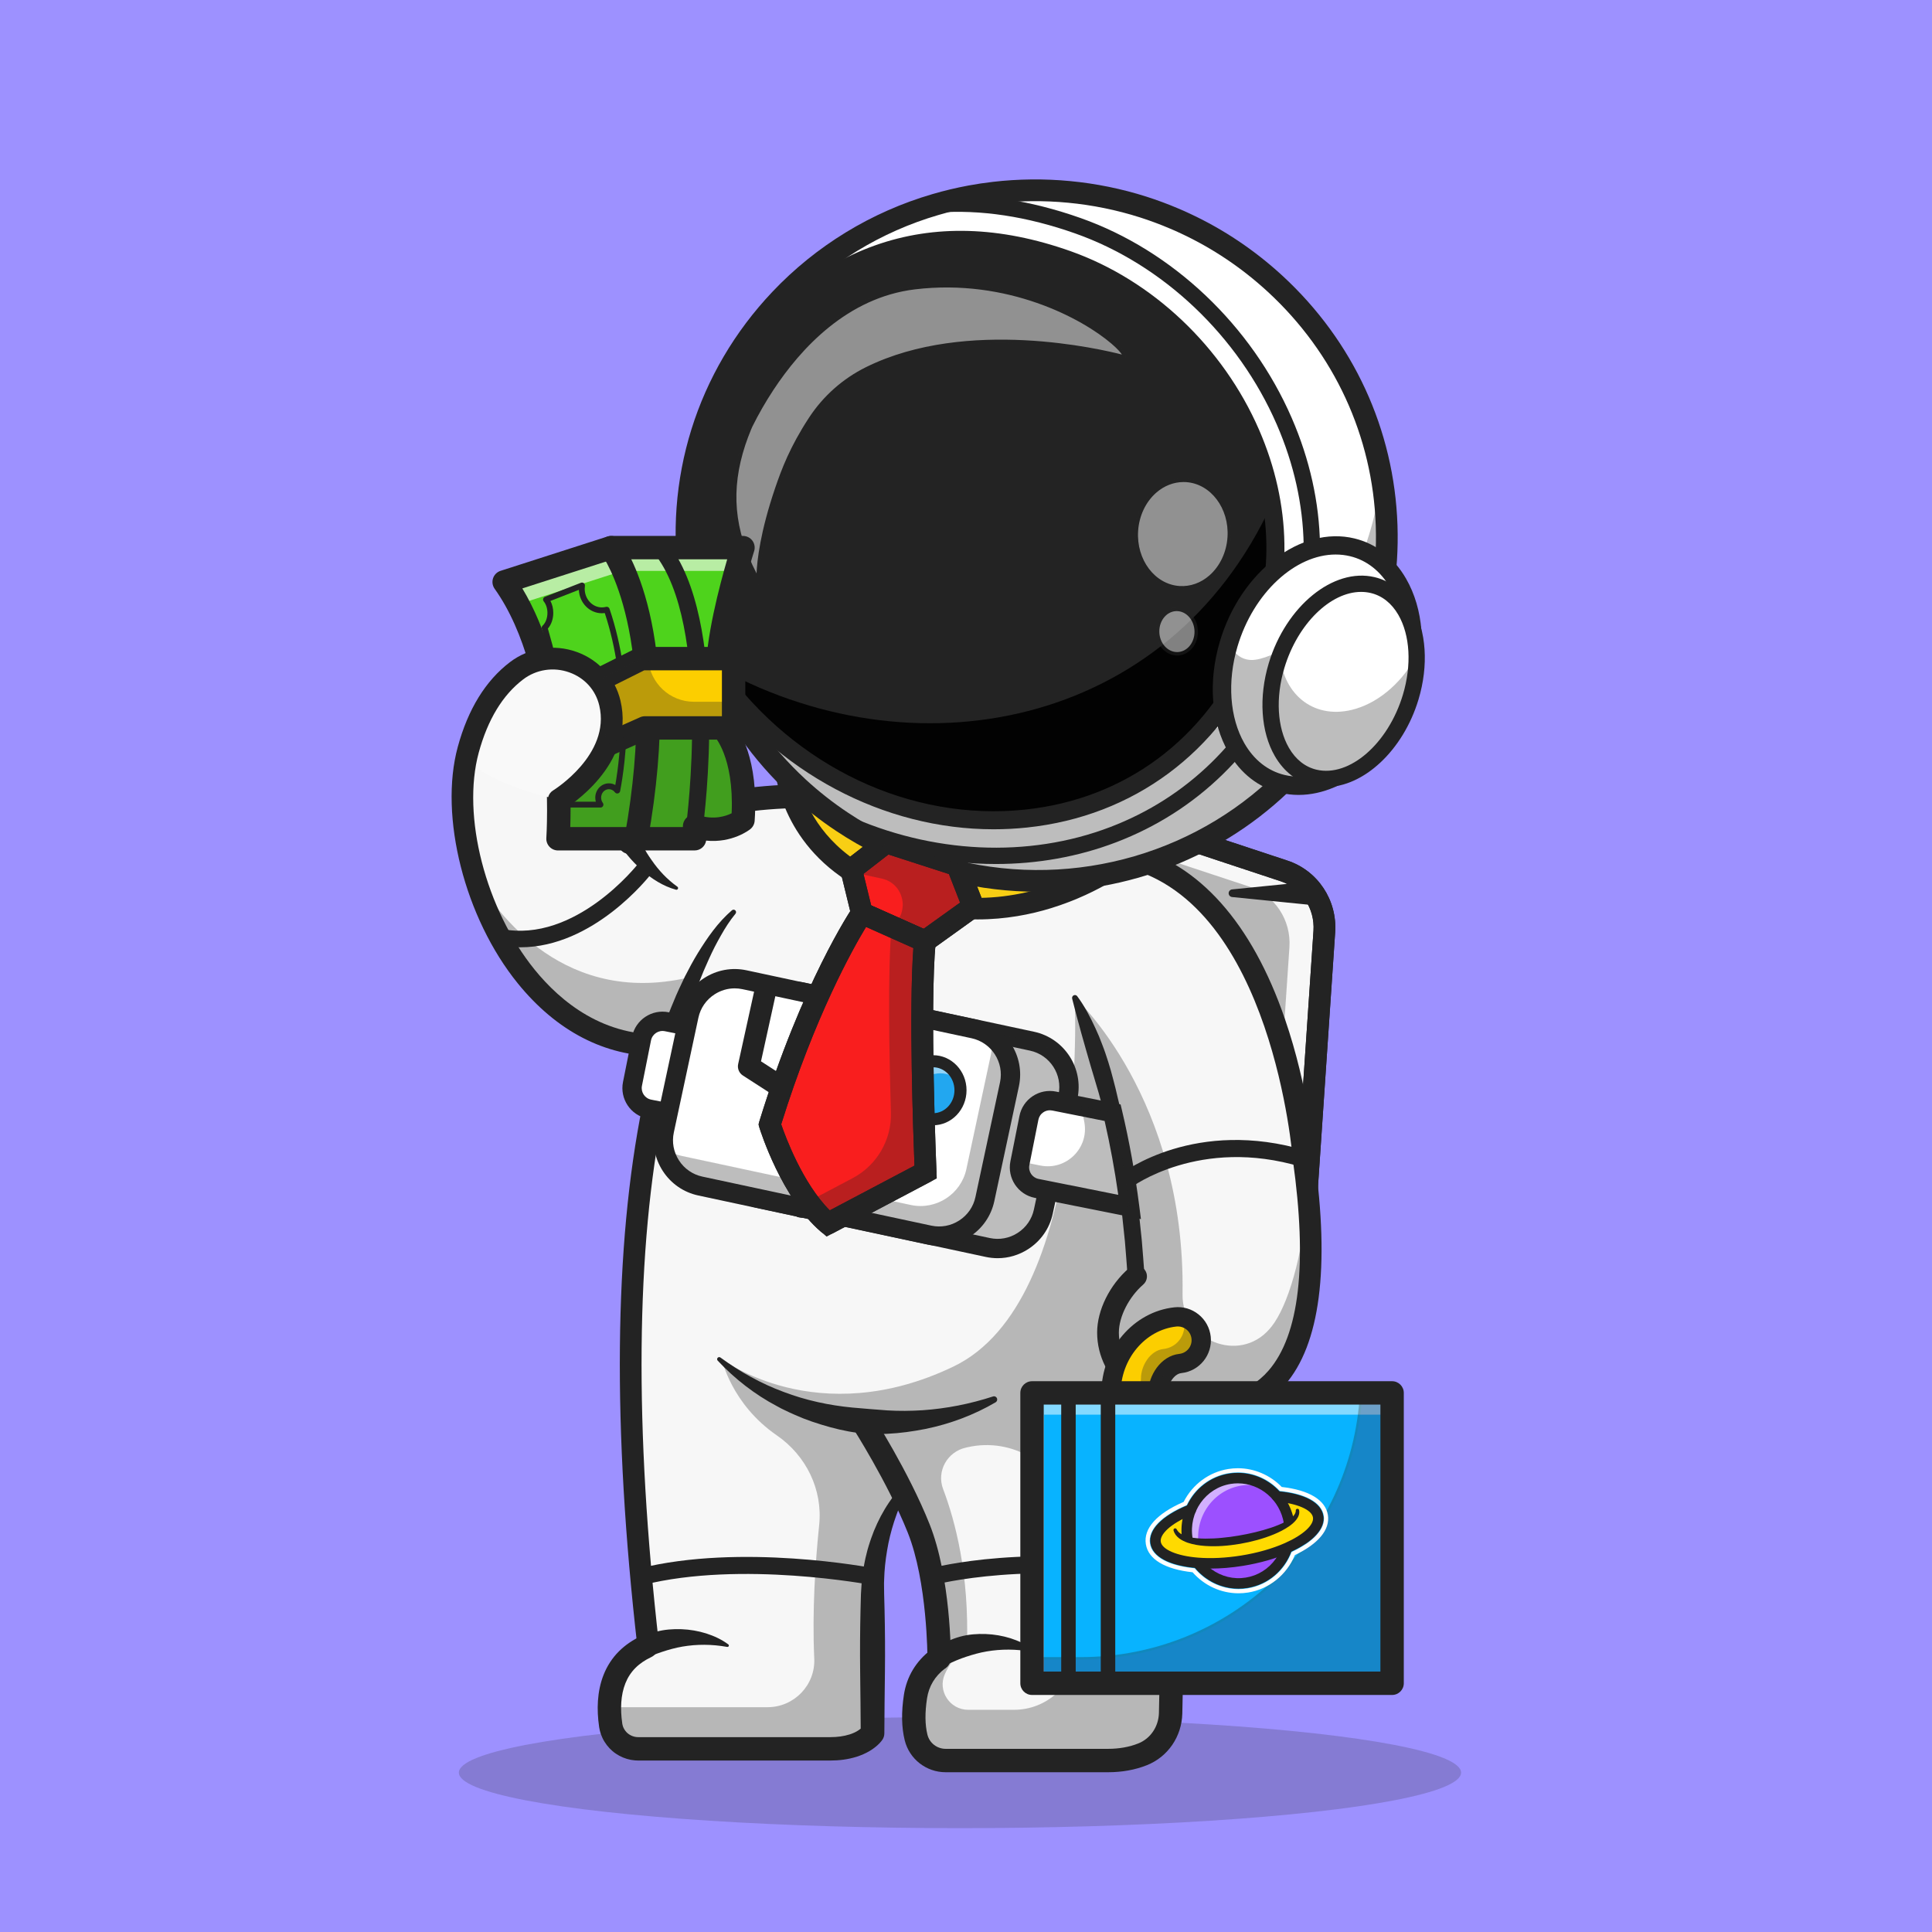 <?xml version="1.0" encoding="utf-8"?>
<!-- Generator: Adobe Illustrator 27.5.0, SVG Export Plug-In . SVG Version: 6.00 Build 0)  -->
<svg version="1.1" id="Layer_1" xmlns="http://www.w3.org/2000/svg" xmlns:xlink="http://www.w3.org/1999/xlink" x="0px" y="0px"
	 viewBox="0 0 4000 4000" style="enable-background:new 0 0 4000 4000;" xml:space="preserve">
<g>
	<g>
		<rect style="fill:#9D91FF;" width="4000" height="4000"/>
	</g>
	<g>
		<g style="opacity:0.2;">
			<ellipse style="fill:#232323;" cx="1987.5" cy="3670" rx="1037.5" ry="115"/>
		</g>
		<g>
			<g>
				<g>
					<path style="fill:#F7F7F7;" d="M2528.564,2858.399l-592.665-196.111c-52.693-17.436-86.982-69.147-83.179-125.44
						l55.479-821.185c5.396-79.865,83.068-133.288,157.824-108.552l592.665,196.111c52.693,17.436,86.982,69.147,83.178,125.44
						l-55.479,821.186C2680.993,2829.713,2603.321,2883.136,2528.564,2858.399z"/>
					<path style="fill:#232323;" d="M2566.093,2886.994c-14.932,0-29.956-2.388-44.6-7.231l-592.666-196.113
						c-62.529-20.688-103.062-81.68-98.56-148.32l55.479-821.186c3.081-45.566,26.357-86.162,63.867-111.382
						c36.665-24.648,81.665-30.84,123.482-17.012l592.666,196.113c62.525,20.688,103.057,81.675,98.56,148.315l-55.483,821.191
						c-3.081,45.567-26.357,86.162-63.867,111.382C2621.147,2878.766,2593.798,2886.994,2566.093,2886.994z M2535.634,2837.038
						c28.511,9.443,59.209,5.19,84.229-11.631c25.874-17.397,41.938-45.488,44.077-77.075l55.483-821.186
						c3.11-46.147-24.766-88.325-67.798-102.559l-592.671-196.113c-28.496-9.434-59.209-5.185-84.234,11.636
						c-25.874,17.397-41.943,45.488-44.072,77.07l-55.483,821.186c-3.115,46.147,24.766,88.32,67.798,102.559L2535.634,2837.038z"/>
				</g>
				<g style="opacity:0.3;">
					<path style="fill:#232323;" d="M2456.32,2890.804l-592.665-196.111c-52.693-17.436-86.982-69.147-83.179-125.44l55.479-821.185
						c5.396-79.865,83.068-133.288,157.824-108.552l592.665,196.111c52.693,17.436,86.982,69.147,83.179,125.44l-55.479,821.186
						C2608.748,2862.117,2531.076,2915.54,2456.32,2890.804z"/>
				</g>
				<g>
					<path style="fill:#232323;" d="M2566.093,2886.994c-14.932,0-29.956-2.388-44.6-7.231l-592.666-196.113
						c-62.529-20.688-103.062-81.68-98.56-148.32l55.479-821.186c3.081-45.566,26.357-86.162,63.867-111.382
						c36.665-24.648,81.665-30.84,123.482-17.012l592.666,196.113c62.525,20.688,103.057,81.675,98.56,148.315l-55.483,821.191
						c-3.081,45.567-26.357,86.162-63.867,111.382C2621.147,2878.766,2593.798,2886.994,2566.093,2886.994z M2535.634,2837.038
						c28.511,9.443,59.209,5.19,84.229-11.631c25.874-17.397,41.938-45.488,44.077-77.075l55.483-821.186
						c3.11-46.147-24.766-88.325-67.798-102.559l-592.671-196.113c-28.496-9.434-59.209-5.185-84.234,11.636
						c-25.874,17.397-41.943,45.488-44.072,77.07l-55.483,821.186c-3.115,46.147,24.766,88.32,67.798,102.559L2535.634,2837.038z"/>
				</g>
				<g>
					<path style="fill:#F7F7F7;" d="M2483.514,2916.205c-32.19,0-62.57-6.527-89.201-18.164
						c34.517,238.58,30.768,537.983,27.859,649.292c-0.969,37.101-23.27,70.906-57.722,84.677
						c-18.745,7.496-42.467,12.991-71.878,12.991h-336.054c-28.958,0-54.296-19.521-61.277-47.573
						c-5.042-19.975-7.045-47.576-1.292-84.936c5.3-34.453,23.657-60.759,48.995-79.119c0,0,0.582-161.658-42.532-269.41
						c-10.083-25.079-21.783-50.549-33.806-74.851c-2.068,2.651-61.535,81.445-61.535,210.074c0,130.892,0,289.256,0,289.256
						s-21.007,32.319-87.261,32.319h-398.042c-28.247,0-52.486-20.427-56.753-48.349c-7.886-51.581-4.46-130.504,77.566-165.216
						c-72.847-636.298-23.399-1020.314,41.563-1242.991l-1.552-0.455c-305.415,17.776-472.376-391.642-412.585-611.411
						c22.947-84.418,61.406-134.254,100.06-163.6c69.68-52.938,172.907-18.356,193.139,66.772
						c11.764,49.577-4.46,92.498-27.471,125.786c0.453,2.004,22.106,88.36,68.581,162.76
						c4.718-4.589,243.621-231.795,1032.336,30.186c323.643,80.28,362.943,624.857,362.943,624.857
						C2764.431,2873.091,2588.939,2916.205,2483.514,2916.205z"/>
				</g>
				<g>
					<g style="opacity:0.3;">
						<path style="fill:#232323;" d="M2706.677,2475.652c-9.25,127.421-41.322,229.263-73.679,270.338
							c-1.557,1.977-3.131,3.879-4.722,5.707c-62.657,72.047-181.391,23.726-179.916-71.744
							c6.276-406.322-223.312-614.816-223.312-614.816s31.126,628.811-251.069,764.179
							c-282.196,135.368-479.525-15.509-479.525-15.509s19.312,92.85,114.019,158.103c60.624,41.77,95.108,112.175,87.543,185.406
							c-8.009,77.534-14.662,178.266-10.184,276.433c2.508,54.988-41.655,100.827-96.699,100.827h-328.926
							c-0.115,13.442,1.071,26.322,2.832,37.836c4.266,27.922,28.505,48.349,56.752,48.349h398.042
							c66.254,0,87.262-32.319,87.262-32.319s0-158.364,0-289.256c0-128.629,59.467-207.423,61.535-210.074
							c12.023,24.302,23.723,49.773,33.806,74.851c43.114,107.751,42.532,269.41,42.532,269.41
							c-25.338,18.359-43.695,44.666-48.995,79.119c-5.753,37.36-3.749,64.96,1.293,84.936
							c6.981,28.052,32.319,47.573,61.277,47.573h336.054c29.41,0,53.133-5.495,71.877-12.991
							c34.452-13.77,56.753-47.576,57.722-84.677c2.909-111.308,6.658-410.711-27.859-649.292
							c26.631,11.637,57.011,18.164,89.201,18.164C2582.978,2916.205,2744.719,2877.778,2706.677,2475.652z M2099.375,3539.963
							h-94.784c-38.155,0-64.068-39.434-48.27-74.164c17.211-37.835,45.695-58.634,45.695-58.634
							c4.637-147.662-24.016-257.385-49.407-324.281c-14.015-36.923,8.613-77.215,47.171-85.753
							c1.058-0.234,2.113-0.472,3.163-0.712c92.822-21.257,186.698,34.469,208.806,127.092
							c25.7,107.672,24.895,216.735,18.291,296.229C2224.394,3487.71,2167.581,3539.963,2099.375,3539.963z"/>
					</g>
				</g>
				<g style="opacity:0.3;">
					<path style="fill:#232323;" d="M1435.558,2021.417l-53.391,142.788l-1.552-0.455
						c-206.066,12.025-349.11-170.452-401.92-357.965C1029.243,1894.47,1172.869,2088.126,1435.558,2021.417z"/>
				</g>
				<g>
					<path style="fill:#232323;" d="M2336.127,1798.483c-2.534,0-5.107-0.4-7.642-1.24
						c-402.363-133.677-655.503-135.996-797.002-114.419c-151.875,23.169-210.278,78.032-210.85,78.584
						c-9.565,9.229-24.868,9.082-34.18-0.43c-9.307-9.502-9.272-24.663,0.156-34.043c10.054-10.01,255.542-241.963,1057.148,24.341
						c12.69,4.219,19.565,17.925,15.347,30.62C2355.732,1792.052,2346.274,1798.483,2336.127,1798.483z"/>
				</g>
				<g>
					<path style="fill:#232323;" d="M1929.106,3281.95c-7.7,0-14.756-5.122-16.875-12.91c-2.539-9.326,2.964-18.945,12.29-21.479
						c8.525-2.32,212.173-56.177,502.339-0.298c9.487,1.826,15.703,11.001,13.872,20.493c-1.826,9.487-11.006,15.703-20.493,13.872
						c-282.266-54.36-484.522-0.845-486.528-0.298C1932.172,3281.75,1930.624,3281.95,1929.106,3281.95z"/>
				</g>
				<g>
					<path style="fill:#232323;" d="M1939.382,3412.454c14.307-11.823,31.443-19.268,48.733-24.031
						c17.395-4.716,35.325-5.997,52.842-5.348c17.539,0.657,34.814,3.673,51.262,8.799c16.396,5.265,32.087,12.574,45.64,22.661
						c1.299,0.967,1.567,2.803,0.601,4.102c-0.686,0.922-1.809,1.326-2.869,1.135l-0.029-0.005
						c-32.017-5.79-63.042-5.706-92.576-0.688c-14.741,2.494-28.906,6.539-42.5,11.013c-13.672,4.431-26.44,10.089-39.265,15.875
						l-0.747,0.337c-10.129,4.569-22.043,0.062-26.614-10.067C1930.049,3427.788,1932.571,3418.088,1939.382,3412.454z"/>
				</g>
				<g>
					<path style="fill:#232323;" d="M2293.999,3669.22h-336.06c-40.21,0-75.068-27.109-84.766-65.928
						c-6.675-26.694-7.256-58.481-1.714-94.482c5.752-37.403,25.005-69.521,55.679-92.891c10.649-8.105,25.84-6.045,33.945,4.59
						c8.101,10.644,6.05,25.84-4.59,33.945c-20.796,15.84-33.301,36.602-37.163,61.719c-4.551,29.6-4.272,54.956,0.835,75.371
						c4.302,17.217,19.834,29.238,37.773,29.238h336.06c23.057,0,44.209-3.789,62.881-11.255
						c25.098-10.044,41.792-34.702,42.529-62.827c3.11-119.243,6.455-422.178-29.668-659.17
						c-2.016-13.223,7.071-25.576,20.293-27.588c13.242-2.012,25.576,7.075,27.588,20.293
						c36.709,240.835,33.354,547.192,30.205,667.729c-1.24,47.48-29.878,89.297-72.954,106.533
						C2350.454,3664.269,2323.242,3669.22,2293.999,3669.22z"/>
				</g>
				<g>
					<path style="fill:#232323;" d="M2230.266,2062.527c15.356,20.753,26.982,43.094,37.527,65.973
						c2.651,5.708,5.154,11.478,7.654,17.255c2.295,5.837,4.661,11.656,6.838,17.543c4.612,11.696,8.499,23.612,12.319,35.557
						c3.904,11.925,7.063,24.05,10.251,36.165c1.555,6.067,3.223,12.106,4.688,18.192l4.307,18.273
						c6.062,24.285,11.335,48.723,16.782,73.129c4.702,24.547,9.951,49.003,13.735,73.704c1.987,12.332,4.233,24.629,6.008,36.991
						l5.061,37.124l2.512,18.564l1.97,18.625l3.933,37.25c2.307,24.86,3.838,49.783,5.789,74.672
						c0.754,9.634-6.443,18.055-16.077,18.811c-9.634,0.754-18.054-6.443-18.811-16.077l-0.051-0.679
						c-1.929-24.484-3.43-49.008-5.696-73.457l-3.87-36.627l-1.934-18.314l-2.473-18.245l-4.971-36.484
						c-1.743-12.147-3.953-24.219-5.906-36.333c-3.708-24.269-8.87-48.254-13.477-72.35c-5.398-23.914-10.303-47.963-16.934-71.559
						c-3.105-11.854-6.418-23.646-10.051-35.336c-3.562-11.71-6.812-23.511-10.469-35.171
						c-13.674-46.946-27.085-93.94-39.092-141.978l-0.066-0.262c-0.791-3.171,1.135-6.384,4.307-7.177
						C2226.465,2059.707,2228.884,2060.662,2230.266,2062.527z"/>
				</g>
				<g>
					<path style="fill:#232323;" d="M2484.951,2938.703c-117.7,0-213.452-80.649-213.452-179.785
						c0-46.265,25.879-98.603,65.933-133.345c9.39-8.135,23.599-7.129,31.738,2.256c8.145,9.385,7.134,23.594-2.256,31.738
						c-29.683,25.747-50.415,66.602-50.415,99.351c0,74.322,75.566,134.785,168.452,134.785c39.814,0,97.798-5.805,141.416-56.006
						c63.818-73.443,80.781-219.951,50.415-435.459c-0.068-0.498-0.122-1.011-0.161-1.514
						c-0.386-5.283-41.978-529.243-345.913-604.624c-12.061-2.993-19.414-15.195-16.426-27.256
						c2.998-12.065,15.234-19.429,27.256-16.421c140.093,34.741,250.293,158.203,318.687,357.036
						c49.224,143.096,60.259,274.697,61.22,287.231c32.124,228.604,11.563,386.895-61.108,470.522
						C2618.535,2915.319,2561.167,2938.703,2484.951,2938.703z"/>
				</g>
				<g>
					<path style="fill:#F8CE14;" d="M1627.436,1591.722c0,0,7.796,136.87,151.243,220.799
						c298.267,174.51,557.444-38.259,557.444-38.259L1627.436,1591.722"/>
				</g>
				<g>
					<path style="fill:#232323;" d="M2023.93,1903.551c-76.851,0-164.917-17.959-256.611-71.611
						c-152.114-88.999-162.002-232.861-162.349-238.94c-0.405-7.168,2.632-14.106,8.184-18.662
						c5.547-4.561,12.964-6.191,19.893-4.404l708.687,182.539c8.208,2.109,14.531,8.657,16.357,16.929
						c1.831,8.271-1.142,16.87-7.69,22.251c-2.788,2.285-69.429,56.377-174.536,88.687
						C2133.876,1893.249,2082.114,1903.551,2023.93,1903.551z M1655.703,1622.233c11.113,42.261,43.12,117.495,134.341,170.869
						c117.519,68.755,242.344,83.794,370.986,44.717c51.357-15.605,93.203-37.207,121.323-54.175L1655.703,1622.233z"/>
				</g>
				<g>
					<g>
						<path style="fill:#FFFFFF;" d="M1429.736,1213.981c18.265,118.228,66.528,232.581,144.324,331.26
							c15.874,20.115,32.896,39.554,51.162,58.227c8.859,9.112,18.106,18.042,27.585,26.866
							c28.707,26.438,58.986,50.125,90.566,71.095c27.175,18.14,55.35,34.217,84.178,48.301
							c34.807,17.026,70.69,31.064,107.224,42.218c13.338,4.023,26.741,7.686,40.208,10.992
							c246.626,59.973,517.368-9.471,702.363-205.012c272.576-287.994,255.742-740.427-37.47-1010.535
							c-56.51-51.983-119.157-93.551-185.448-124.457c-7.713-3.685-15.565-7.163-23.478-10.473
							c-21.104-8.997-42.515-16.957-64.178-23.864c-50.106-15.958-101.568-26.357-153.328-31.267
							c-51.739-4.965-103.91-4.426-155.398,1.568c-16.372,1.896-32.678,4.325-48.938,7.342
							c-24.36,4.535-48.493,10.232-72.402,17.281c-119.112,34.755-230.587,100.314-321.369,196.277
							C1458.533,785.458,1397.533,1005.504,1429.736,1213.981z"/>
						<path style="fill:#232323;" d="M2148.886,1825.671c-58.037,0-116.543-6.851-174.346-20.903
							c-13.467-3.306-27.026-7.012-40.308-11.021c-37.036-11.309-73.203-25.552-107.505-42.329
							c-29.326-14.326-57.72-30.62-84.399-48.428c-31.875-21.162-62.422-45.142-90.796-71.274
							c-10.42-9.702-19.463-18.511-27.656-26.939c-17.915-18.315-35.176-37.954-51.289-58.374
							c-75.991-96.382-126.03-211.23-144.707-332.134c-33.686-218.086,34.141-435.229,186.094-595.762
							c87.852-92.866,199.268-160.918,322.207-196.787c23.237-6.855,47.661-12.686,72.588-17.324
							c16.006-2.974,32.515-5.449,49.063-7.363c51.636-6.006,104.048-6.538,155.791-1.572
							c52.271,4.961,103.989,15.508,153.721,31.348c21.66,6.904,43.311,14.956,64.346,23.926c8.462,3.54,16.167,6.982,23.55,10.508
							c67.642,31.533,130.2,73.516,185.913,124.771c142.754,131.504,225,309.751,231.582,501.899
							c6.528,190.63-62.378,372.212-194.028,511.309C2540.385,1745.431,2347.5,1825.671,2148.886,1825.671z M1431.591,1213.693
							c18.584,120.264,68.359,234.512,143.945,330.386c16.035,20.313,33.203,39.854,51.03,58.076
							c8.154,8.389,17.153,17.153,27.52,26.802c28.218,25.991,58.613,49.849,90.327,70.903c26.538,17.72,54.79,33.926,83.965,48.179
							c34.121,16.694,70.103,30.864,106.943,42.114c13.213,3.984,26.709,7.676,40.112,10.962
							c254.277,61.836,522.725-16.514,700.542-204.477c130.957-138.359,199.497-318.979,193.003-508.594
							c-6.548-191.138-88.364-368.447-230.376-499.267c-55.425-50.991-117.656-92.759-184.971-124.136
							c-7.339-3.511-14.99-6.924-23.408-10.444c-20.938-8.931-42.476-16.939-64.023-23.804
							c-49.473-15.762-100.928-26.255-152.935-31.191c-51.484-4.936-103.628-4.414-155.005,1.563
							c-16.465,1.904-32.886,4.37-48.808,7.324c-24.795,4.619-49.092,10.42-72.212,17.236
							c-122.305,35.689-233.145,103.384-320.537,195.767C1465.556,780.773,1398.085,996.769,1431.591,1213.693z"/>
					</g>
					<g style="opacity:0.3;">
						<path style="fill:#232323;" d="M2677.348,1597.909c-184.981,195.574-455.761,265.019-702.375,205.009
							c-13.473-3.288-26.867-6.946-40.182-10.976c-36.549-11.14-72.416-25.202-107.229-42.2
							c-28.822-14.109-57.018-30.172-84.174-48.296c-31.604-20.968-61.866-44.652-90.6-71.1
							c-9.44-8.852-18.695-17.755-27.583-26.855c-18.263-18.69-35.249-38.158-51.14-58.261
							c-77.795-98.68-126.087-213.01-144.334-331.271c-10.046-64.946-11.036-131.063-2.892-196.282
							c20.032,112.448,67.396,220.824,141.61,314.971c15.846,20.15,32.877,39.571,51.14,58.261
							c8.842,9.101,18.097,18.005,27.583,26.855c28.734,26.449,58.996,50.131,90.553,71.103
							c27.203,18.121,55.352,34.185,84.174,48.294c34.813,16.997,70.726,31.059,107.228,42.201
							c13.362,4.026,26.756,7.686,40.229,10.973c246.613,60.01,517.347-9.434,702.374-205.009
							c107.969-114.06,170.473-253.929,188.434-398.003C2898.292,1200.637,2838.247,1427.935,2677.348,1597.909z"/>
					</g>
					<g>
						<path style="fill:#232323;" d="M2148.867,1846.286c-59.653,0-119.79-7.036-179.199-21.479
							c-13.857-3.403-27.769-7.207-41.392-11.313c-38.144-11.65-75.332-26.294-110.61-43.555
							c-30.142-14.722-59.346-31.479-86.782-49.795c-32.739-21.733-64.15-46.392-93.32-73.262
							c-10.752-10.01-20.039-19.053-28.472-27.729c-18.379-18.789-36.123-38.984-52.69-59.971
							c-78.193-99.18-129.678-217.353-148.901-341.763v-0.005c-34.668-224.429,35.132-447.886,191.494-613.081
							c90.361-95.522,204.966-165.513,331.411-202.412c23.857-7.031,48.97-13.027,74.585-17.798
							c16.484-3.062,33.457-5.605,50.469-7.573c53.076-6.177,106.958-6.724,160.132-1.616
							c53.711,5.098,106.88,15.942,158.013,32.227c22.281,7.105,44.541,15.381,66.177,24.605c8.647,3.623,16.66,7.197,24.351,10.869
							c69.39,32.349,133.706,75.513,190.981,128.203c146.855,135.283,231.455,318.662,238.228,516.372
							c6.724,196.182-64.185,383.052-199.653,526.187C2551.425,1763.766,2353.081,1846.286,2148.867,1846.286z M1451.972,1210.543
							c18.037,116.758,66.367,227.681,139.761,320.767c15.571,19.731,32.256,38.721,49.575,56.426
							c7.959,8.184,16.719,16.714,26.831,26.128c27.339,25.181,56.87,48.364,87.681,68.818
							c25.816,17.236,53.257,32.978,81.611,46.831c33.154,16.221,68.115,29.985,103.916,40.918
							c12.798,3.862,25.947,7.456,38.999,10.659c247.075,60.073,507.901-16.026,680.654-198.628
							c127.129-134.321,193.672-309.658,187.368-493.716c-6.358-185.576-85.816-357.754-223.735-484.805
							c-53.857-49.546-114.321-90.132-179.712-120.615c-7.207-3.442-14.556-6.719-22.656-10.108
							c-20.474-8.73-41.396-16.509-62.324-23.184c-48.076-15.313-98.081-25.508-148.623-30.308
							c-50.063-4.805-100.747-4.297-150.669,1.519c-16.016,1.855-31.968,4.248-47.432,7.119
							c-24.097,4.482-47.7,10.117-70.142,16.738c-118.857,34.678-226.514,100.43-311.392,190.161
							c-146.738,155.02-212.241,364.702-179.712,575.283V1210.543z"/>
					</g>
					<g>
						<path style="fill:#232323;" d="M1481.047,1390.285c299.264,418.452,914.512,417.599,1116.498-46.72
							c137.419-315.896-70.725-693.89-387.427-806.007c-230.5-81.6-491.271-61.983-715.859,255.626
							c0,0-77.334,155.841-72.105,279.959s31.552,244.054,31.552,244.054L1481.047,1390.285z"/>
					</g>
					<g>
						<path style="fill:#020202;" d="M2597.525,1343.562c-201.969,464.312-817.229,465.154-1116.489,46.74l-5.528-14.823
							c411.539,235.161,944.4,133.256,1157.492-332.416C2649.455,1142.688,2639.917,1246.071,2597.525,1343.562z"/>
					</g>
					<g>
						<path style="fill:#232323;" d="M2061.679,1788.83c-109.37,0-220.952-24.165-325.347-72.046l-2.305-1.284
							c-32.534-21.602-63.716-46.074-92.666-72.739c-10.664-9.927-19.883-18.906-28.252-27.515
							c-18.252-18.662-35.864-38.706-52.31-59.536c-77.593-98.418-128.687-215.693-147.759-339.15l0,0
							c-34.399-222.705,34.863-444.448,190.024-608.369c89.678-94.805,203.418-164.268,328.911-200.884l1.665-0.488l1.729-0.137
							c95.132-7.568,196.904,7.563,302.476,44.937c189.956,67.251,353.14,221.89,436.509,413.657
							c75.049,172.637,78.179,355.527,8.804,514.985c-75.552,173.618-204.312,299.346-372.358,363.594
							C2232.187,1773.908,2147.617,1788.83,2061.679,1788.83z M1751.62,1686.623c177.91,81.23,377.251,90.61,547.114,25.669
							c159.38-60.928,281.597-180.405,353.442-345.513c65.591-150.767,62.466-324.087-8.809-488.032
							c-79.702-183.33-235.518-331.099-416.802-395.273c-100.425-35.552-196.929-50.107-286.792-43.247
							c-119.087,35.068-226.997,101.152-312.168,191.187c-147.935,156.284-213.97,367.685-181.177,579.99l0,0
							c18.189,117.71,66.909,229.531,140.898,323.379c15.698,19.893,32.515,39.028,49.971,56.87
							c8.013,8.242,16.836,16.836,27.021,26.318C1691.572,1643.073,1720.957,1666.183,1751.62,1686.623z"/>
					</g>
					<g>
						<path style="fill:#232323;" d="M2057.231,1716.935c-227.378,0-449.121-116.9-591.367-315.791l-1.436-2.007l-28.955-77.935
							c-1.089-4.966-26.733-122.959-31.973-247.276c-5.361-127.441,70.796-282.5,74.038-289.038l1.484-2.48
							c196.44-277.813,444.507-366.108,737.324-262.446c169.937,60.156,315.908,198.467,390.474,369.98
							c67.183,154.517,69.966,318.262,7.842,461.069c-90.034,206.973-267.979,339.019-488.198,362.285
							C2103.393,1715.734,2080.263,1716.935,2057.231,1716.935z M1497.661,1381.418c148.955,206.87,388.242,319.805,624.878,294.751
							c206.475-21.811,373.369-145.757,457.886-340.049c57.949-133.208,55.166-286.377-7.842-431.289
							c-70.513-162.192-208.345-292.91-368.697-349.673c-274.687-97.241-508.022-13.95-693.506,247.568
							c-7.139,14.81-74.297,157.529-69.575,269.629c4.814,114.263,28.081,226.509,30.864,239.585L1497.661,1381.418z"/>
					</g>
					<g>
						<path style="fill:#FFFFFF;" d="M2910.85,1422.618c-40.059,135.197-154.68,224.855-256.041,200.224
							c-101.361-24.63-151.047-154.205-110.988-289.402c0.235-0.851,0.525-1.743,0.808-2.587
							c40.718-133.758,154.587-222.104,255.233-197.637c78.303,19.022,125.763,100.682,124.854,199.163
							C2924.432,1361.374,2919.957,1391.872,2910.85,1422.618z"/>
						<path style="fill:#232323;" d="M2688.872,1630.451c-11.729,0-23.394-1.348-34.902-4.146
							c-40.567-9.858-74.141-36.152-97.095-76.045c-33.486-58.188-39.644-139.624-16.465-217.832c0.229-0.85,0.537-1.807,0.845-2.71
							c41.089-134.995,157.529-224.712,259.448-199.961c77.251,18.765,128.521,100.205,127.573,202.656
							c-0.293,30.122-5.005,60.815-14.014,91.216l0,0C2878.266,1545.124,2782.094,1630.451,2688.872,1630.451z M2765.878,1132.746
							c-89.307,0-182.236,82.188-217.842,199.146c-0.293,0.879-0.562,1.709-0.781,2.495
							c-22.651,76.44-16.738,155.791,15.791,212.324c21.958,38.159,53.979,63.286,92.602,72.671
							c99.365,24.155,212.315-64.575,251.787-197.773l0,0c8.813-29.771,13.433-59.8,13.721-89.263
							c0.913-99.067-48.169-177.7-122.134-195.664C2788.115,1134.03,2777.016,1132.746,2765.878,1132.746z"/>
					</g>
					<g style="opacity:0.3;">
						<path style="fill:#232323;" d="M2910.85,1422.618c-40.059,135.197-154.68,224.855-256.041,200.224
							c-101.361-24.63-151.047-154.205-110.988-289.402c0.235-0.851,0.525-1.743,0.808-2.587
							c7.032,16.581,20.327,34.459,45.19,35.564c43.55,1.917,143.167-67.073,143.167-67.073s83.239,13.785,191.731,33.035
							C2924.432,1361.374,2919.957,1391.872,2910.85,1422.618z"/>
					</g>
					<g>
						<path style="fill:#232323;" d="M2688.583,1645.797c-12.842,0-25.63-1.479-38.247-4.546
							c-44.76-10.874-81.689-39.688-106.797-83.32c-36.084-62.695-42.603-146.489-17.891-229.892
							c42.813-144.521,167.852-240.195,278.711-213.237c44.761,10.874,81.689,39.688,106.802,83.32
							c36.079,62.695,42.598,146.484,17.886,229.888C2891.103,1556.085,2788.579,1645.797,2688.583,1645.797z M2765.307,1148.078
							c-83.32,0-170.156,78.867-203.301,190.732c-21.455,72.417-16.074,147.261,14.399,200.21
							c19.8,34.409,48.462,57.021,82.886,65.386c91.548,22.261,196.23-61.719,233.398-187.168l0,0
							c21.455-72.412,16.074-147.256-14.395-200.2c-19.805-34.414-48.467-57.026-82.891-65.391
							C2785.498,1149.24,2775.424,1148.078,2765.307,1148.078z"/>
					</g>
					<g>
						
							<ellipse transform="matrix(0.375 -0.927 0.927 0.375 425.77 3462.267)" style="fill:#FFFFFF;" cx="2779.58" cy="1415.496" rx="202.98" ry="153.439"/>
						<path style="fill:#232323;" d="M2747.983,1614.264c-31.675,0-60.342-11.509-83.56-33.701
							c-63.706-60.889-64.053-184.448-0.771-275.444c35.273-50.723,84.092-82.69,133.945-87.7
							c37.051-3.735,70.649,7.695,97.139,33.008c63.706,60.884,64.048,184.453,0.771,275.449l0,0
							c-35.273,50.723-84.096,82.69-133.945,87.7C2756.982,1614.035,2752.451,1614.264,2747.983,1614.264z M2811.142,1220.631
							c-4.331,0-8.716,0.225-13.154,0.669c-48.716,4.897-96.509,36.26-131.133,86.045c-62.227,89.482-62.109,210.781,0.264,270.396
							c25.645,24.507,58.159,35.581,94.053,31.948c48.711-4.893,96.509-36.255,131.133-86.04
							c62.227-89.487,62.109-210.786-0.264-270.4C2869.57,1231.774,2841.811,1220.631,2811.142,1220.631z"/>
					</g>
					<g style="opacity:0.3;">
						<path style="fill:#232323;" d="M2615.977,1457.213c1.468-38.411,13.625-76.512,33.08-109.943
							c4.133,87.894,68.163,141.974,149.349,122.5c52.466-12.562,100.013-52.997,130.09-104.744
							c0.297,5.542,0.284,11.275,0.074,17.1c-3.784,97.807-76.825,193.91-163.156,214.636
							C2679.082,1617.486,2612.206,1554.969,2615.977,1457.213z"/>
					</g>
					<g>
						<path style="fill:#232323;" d="M2744.731,1629.513c-8.975,0-17.891-0.991-26.675-3.057
							c-32.803-7.7-60.02-28.857-78.701-61.186c-28.955-50.093-33.647-121.899-12.549-192.08
							c35.566-118.315,133.706-198.345,218.833-178.34c32.803,7.7,60.02,28.853,78.701,61.177
							c28.955,50.093,33.648,121.904,12.549,192.09l0,0C2904.99,1554.22,2822.744,1629.513,2744.731,1629.513z M2817.993,1225.46
							c-63.091,0-131.24,65.684-158.833,157.456c-18.462,61.421-14.932,123.271,9.448,165.449
							c13.901,24.048,33.672,39.682,57.173,45.2c68.008,15.913,148.223-53.633,178.755-155.176
							c18.462-61.426,14.932-123.281-9.448-165.454c-13.901-24.048-33.672-39.678-57.173-45.195
							C2831.372,1226.208,2824.707,1225.46,2817.993,1225.46z M2920.712,1443.254h0.049H2920.712z"/>
					</g>
					<g style="opacity:0.5;">
						<path style="fill:#FFFFFF;" d="M2326.872,738.852c0,0-306.058-87.154-531.746,24.213c-0.237,0.117-0.474,0.234-0.711,0.352
							c-47.479,23.479-87.6,59.247-116.422,103.229c-38.116,58.164-55.718,103.793-69.639,144.558
							c-42.282,123.996-38.538,190.006-38.538,190.006c-49.283-89.557-64.28-177.479-30.102-281.109
							c3.397-10.207,7.282-20.606,11.612-31.155c0.989-2.434,2.025-4.824,3.105-7.218c-0.047-0.042-0.003-0.088,0.085-0.135
							c10.297-20.751,24.874-47.511,43.881-76.33c57.271-86.953,154.579-192.782,295.598-209.718
							C2157.677,563.875,2341.66,729.384,2326.872,738.852z"/>
						<path style="fill:#232323;" d="M1574.238,1216.627l-7.544-13.701c-53.623-97.446-62.988-185.02-30.366-283.94
							c3.374-10.137,7.309-20.693,11.704-31.396c0.918-2.261,1.88-4.497,2.886-6.738l0.161-1.479l0.762-0.4
							c12.974-26.035,27.637-51.494,43.584-75.674c57.256-86.929,155.459-194.15,298.145-211.289
							c132.226-15.894,240.298,18.013,307.661,49.243c76.787,35.596,124.37,78.677,129.434,92.793
							c1.738,4.854-0.732,7.08-1.875,7.808l-1.353,0.869l-1.543-0.44c-3.047-0.869-307.368-85.498-529.19,23.975l-2.29-2.842
							l1.577,3.193c-46.636,23.066-86.411,58.335-115.02,101.992c-38.838,59.268-56.108,105.278-69.248,143.755
							c-41.504,121.719-38.389,187.998-38.354,188.652L1574.238,1216.627z M1557.48,883.639c-0.996,2.202-1.943,4.404-2.852,6.641
							c-4.336,10.566-8.218,20.977-11.538,30.942c-30.566,92.695-23.467,175.259,23.267,265.928
							c1.084-25.625,7.334-85.327,38.628-177.095c13.276-38.892,30.732-85.396,70.029-145.361
							c29.302-44.717,70.044-80.84,117.822-104.473l0.713-0.352c208.442-102.856,488.184-36.416,529.219-25.796
							c-2.378-3.862-8.296-11.128-21.226-22.241c-61.304-52.671-216.001-135.674-407.124-112.754
							c-139.976,16.816-236.621,122.471-293.047,208.14c-16.001,24.263-30.693,49.819-43.667,75.957L1557.48,883.639z"/>
					</g>
					<g style="opacity:0.5;">
						
							<ellipse transform="matrix(0.055 -0.999 0.999 0.055 1209.343 3489.667)" style="fill:#FFFFFF;" cx="2448.878" cy="1105.724" rx="111.333" ry="96.299"/>
						<path style="fill:#232323;" d="M2447.338,1220.568c-1.914,0-3.833-0.063-5.752-0.191
							c-54.931-3.642-96.357-58.032-92.344-121.245c2.109-33.218,16.616-63.945,39.8-84.302
							c19.253-16.909,43.115-25.308,67.129-23.76c54.931,3.643,96.357,58.032,92.344,121.245
							c-2.114,33.223-16.621,63.95-39.805,84.307C2490.99,1212.179,2469.394,1220.568,2447.338,1220.568z M2450.429,997.985
							c-20.337,0-40.288,7.768-56.704,22.178c-21.772,19.126-35.406,48.071-37.393,79.419
							c-3.77,59.316,34.688,110.327,85.723,113.706c22.178,1.47,44.141-6.343,61.968-22.002
							c21.777-19.121,35.41-48.066,37.402-79.419c3.769-59.316-34.688-110.327-85.723-113.706
							C2453.945,998.044,2452.182,997.985,2450.429,997.985z"/>
					</g>
					<g style="opacity:0.5;">
						
							<ellipse transform="matrix(0.999 -0.038 0.038 0.999 -48.087 93.859)" style="fill:#FFFFFF;" cx="2436.676" cy="1307.635" rx="40.007" ry="45.99"/>
						<path style="fill:#232323;" d="M2437.089,1357.179c-23.716,0-43.379-21.724-43.975-48.779l0,0
							c-0.317-14.248,4.775-27.91,13.975-37.48c7.773-8.086,17.896-12.642,28.501-12.822c24.053-0.225,44.043,21.47,44.649,48.774
							c0.317,14.248-4.775,27.91-13.979,37.485c-7.773,8.081-17.891,12.632-28.501,12.813
							C2437.539,1357.174,2437.314,1357.179,2437.089,1357.179z M2436.254,1265.212c-0.181,0-0.356,0.005-0.542,0.005
							c-8.696,0.151-17.036,3.931-23.486,10.64c-7.896,8.213-12.266,20.02-11.992,32.388l0,0
							c0.513,23.184,16.997,41.807,36.855,41.812c0.186,0,0.366-0.005,0.547-0.005c8.701-0.151,17.041-3.926,23.491-10.635
							c7.896-8.213,12.266-20.02,11.992-32.388C2472.602,1283.844,2456.118,1265.212,2436.254,1265.212z"/>
					</g>
				</g>
				<g>
					<path style="fill:#232323;" d="M1342.006,3429.665c-11.279,0-21.011-8.467-22.324-19.941
						c-51.807-452.617-48.291-829.907,10.454-1121.387c2.456-12.183,14.326-20.049,26.499-17.612
						c12.182,2.456,20.068,14.321,17.612,26.499c-57.813,286.865-61.128,659.443-9.858,1107.383
						c1.411,12.344-7.451,23.501-19.795,24.912C1343.725,3429.616,1342.861,3429.665,1342.006,3429.665z"/>
				</g>
				<g>
					<path style="fill:#232323;" d="M1522.334,1892.303c-11.045,13.406-21.064,28.979-29.827,44.669
						c-4.5,7.83-8.789,15.803-12.937,23.823c-3.892,8.199-8.152,16.132-11.719,24.48c-15.127,32.864-28.062,66.741-39.294,101.194
						c-6.052,17.052-10.75,34.617-16.06,51.925c-2.756,8.617-4.8,17.493-7.161,26.246l-7.095,26.256l-12.473,53.025
						c-3.838,17.772-7.427,35.591-11.521,53.304l-0.168,0.728c-2.798,12.103-14.878,19.647-26.982,16.849
						c-11.921-2.755-19.414-14.547-16.963-26.467c3.777-18.278,8.059-36.451,12.095-54.67c4.722-18.085,9.79-36.084,14.751-54.092
						c10.908-35.803,22.91-71.299,37.573-105.858c6.868-17.43,15.227-34.312,23.149-51.289l13.13-24.946
						c4.377-8.295,9.314-16.353,14.089-24.43c19.856-31.982,41.118-63.104,70.5-88.439c2.153-1.857,5.405-1.616,7.261,0.538
						c1.663,1.927,1.646,4.735,0.078,6.635L1522.334,1892.303z"/>
				</g>
				<g>
					<path style="fill:#232323;" d="M1077.426,1961.291c-15.005,0-30.347-1.426-46.016-4.551
						c-9.253-1.846-15.259-10.845-13.413-20.102c1.846-9.253,10.855-15.254,20.102-13.413
						c153.394,30.581,282.085-133.618,283.364-135.283c5.762-7.471,16.479-8.872,23.97-3.101c7.476,5.762,8.862,16.494,3.101,23.97
						C1343.29,1815.612,1229.062,1961.291,1077.426,1961.291z"/>
				</g>
				<g>
					<path style="fill:#232323;" d="M1258.645,1575.428c4.224,11.035,8.613,23.372,12.81,35.133l6.414,17.827l6.555,17.766
						c8.879,23.605,17.659,47.291,28.274,70.073c5.359,11.362,10.84,22.665,17.031,33.545c3.037,5.496,6.333,10.769,9.504,16.207
						c3.394,5.217,6.716,10.574,10.427,15.576c14.299,20.603,31.46,39.067,52.693,54.199l0.081,0.059
						c1.577,1.123,1.943,3.312,0.82,4.888c-0.876,1.229-2.407,1.72-3.782,1.345c-26.367-7.242-50.691-22.645-71.243-41.177
						c-10.281-9.342-20.071-19.279-28.789-29.995c-8.806-10.652-17.292-21.61-24.751-33.152
						c-15.261-22.899-28.574-46.965-39.165-72.095c-2.71-6.257-5.127-12.626-7.5-19.008c-2.41-6.367-4.597-12.815-6.592-19.33
						c-4.102-13.136-7.488-25.886-9.817-40.269c-2.144-13.241,6.853-25.713,20.093-27.858c11.565-1.873,22.542,4.752,26.565,15.281
						L1258.645,1575.428z"/>
				</g>
				<g>
					<path style="fill:#4ED31C;" d="M1043.786,1204.909l221.386-71.102h273.096c0,0-53.587,166.443-52.649,261.785
						c0.938,95.341,9.018,109.885,9.018,109.885s53.327,50.095,43.631,192.299c0,0-40.399,32.319-100.189,12.928v25.855h-282.792
						C1155.287,1736.558,1179.527,1395.592,1043.786,1204.909z"/>
				</g>
				<g style="opacity:0.3;">
					<path style="fill:#232323;" d="M1538.269,1697.775c0,0-40.399,32.319-100.189,12.928v25.855h-282.792
						c0,0,24.239-340.966-111.501-531.649l17-5.495c30.962,80.41,92.109,196.758,196.629,239.613
						c66.707,27.345,152.805,36.716,231.986,38.139c2.456,23.333,5.236,28.311,5.236,28.311S1547.964,1555.571,1538.269,1697.775z"
						/>
				</g>
				<g style="opacity:0.6;">
					<g>
						<path style="fill:#FFFFFF;" d="M1288.604,1181.981h232.629c9.43-34.541,17.036-58.174,17.036-58.174h-273.096l-221.386,71.102
							c12.28,17.251,23.233,35.743,33.031,55.091L1288.604,1181.981z"/>
					</g>
				</g>
				<g>
					<path style="fill:#232323;" d="M1243.212,1671.935h-72.803c-1.748,0-3.408-0.757-4.561-2.07
						c-1.147-1.318-1.675-3.066-1.44-4.795c17.632-130.107-19.165-283.662-42.666-363.613c-0.644-2.202,0.005-4.575,1.685-6.138
						c6.245-5.82,9.975-15.679,9.975-26.372c0-9.18-2.793-17.866-7.661-23.833c-1.221-1.499-1.655-3.496-1.162-5.366
						c0.493-1.875,1.851-3.398,3.652-4.102l74.561-29.107c1.997-0.791,4.268-0.444,5.962,0.894c1.685,1.338,2.539,3.467,2.236,5.601
						c-0.298,2.09-0.444,4.028-0.444,5.923c0,21.289,15.977,38.608,35.61,38.608c2.91,0,5.747-0.371,8.428-1.103
						c3.062-0.85,6.304,0.859,7.329,3.896c54.292,160.127,33.481,317.373,22.017,377.549c-0.449,2.358-2.251,4.228-4.59,4.766
						c-2.334,0.557-4.771-0.352-6.211-2.275c-3.071-4.116-7.627-6.475-12.5-6.475c-8.857,0-16.064,7.837-16.064,17.471
						c0,4.038,1.211,7.793,3.501,10.869c1.367,1.836,1.587,4.287,0.557,6.333
						C1247.597,1670.641,1245.502,1671.935,1243.212,1671.935z M1177.29,1659.826h56.313c-0.757-2.695-1.147-5.527-1.147-8.433
						c0-16.309,12.637-29.58,28.174-29.58c4.727,0,9.268,1.211,13.291,3.467c11.26-64.771,26.67-208.799-21.792-356.001
						c-1.958,0.264-3.955,0.396-5.972,0.396c-25.601,0-46.558-21.533-47.671-48.452l-58.877,22.983
						c3.838,7.163,5.903,15.698,5.903,24.741c0,12.49-4.121,24.326-11.167,32.461
						C1157.729,1381.745,1192.836,1530.851,1177.29,1659.826z"/>
				</g>
				<g>
					<path style="fill:#232323;" d="M1438.08,1760.778h-282.793c-6.719,0-13.135-2.793-17.715-7.71
						c-4.585-4.917-6.914-11.519-6.445-18.218c0.234-3.325,21.958-334.639-107.07-515.898c-4.477-6.294-5.688-14.346-3.252-21.68
						c2.436-7.329,8.223-13.057,15.576-15.42l221.382-71.103c2.393-0.772,4.893-1.162,7.407-1.162h273.101
						c7.739,0,15.015,3.701,19.57,9.956c4.561,6.255,5.854,14.316,3.482,21.684c-0.523,1.626-52.373,163.848-51.484,254.126
						c0.64,65.415,4.683,90.298,6.387,97.954c14.575,17.563,54.912,78.432,46.206,206.113c-0.459,6.768-3.735,13.027-9.033,17.266
						c-1.743,1.401-37.236,29.228-91.406,23.726C1460.146,1751.955,1450.146,1760.778,1438.08,1760.778z M1180.693,1712.34h233.169
						v-1.636c0-7.749,3.711-15.034,9.98-19.59c6.27-4.56,14.351-5.83,21.709-3.447c32.227,10.449,56.948,2.261,69.248-3.867
						c5.103-117.813-36.309-160.264-36.743-160.674c-1.826-1.714-3.369-3.701-4.585-5.889c-9.15-16.46-11.611-75.107-12.07-121.406
						c-0.723-73.418,28.506-183.896,44.209-237.807h-236.645l-187.52,60.225C1182.294,1385.69,1183.359,1631.989,1180.693,1712.34z"
						/>
				</g>
				<g>
					<path style="fill:#232323;" d="M1317.143,1760.783c-1.431,0-2.876-0.127-4.336-0.391c-13.159-2.378-21.904-14.976-19.526-28.14
						c75.073-415.659-46.118-582.109-47.353-583.74c-8.027-10.635-6.006-25.806,4.58-33.896c10.581-8.081,25.669-6.162,33.823,4.375
						c5.591,7.231,136.03,182.173,56.616,621.875C1338.832,1752.57,1328.632,1760.783,1317.143,1760.783z"/>
				</g>
				<g>
					<path style="fill:#232323;" d="M1438.105,1728.205c-0.781,0-1.567-0.049-2.358-0.156c-9.575-1.289-16.299-10.098-15.01-19.678
						c0.557-4.126,54.077-414.478-66.816-563.54c-6.084-7.51-4.937-18.53,2.568-24.619c7.505-6.084,18.526-4.941,24.619,2.568
						c130.381,160.771,76.665,572.798,74.316,590.259C1454.243,1721.823,1446.728,1728.205,1438.105,1728.205z"/>
				</g>
				<g>
					<g>
						<g>
							<polyline style="fill:#FCCE00;" points="1256.105,1542.265 1335.198,1507.092 1518.877,1507.092 1518.877,1363.569 
								1328.194,1363.569 1239.26,1408.027 							"/>
						</g>
						<g>
							<polygon style="fill:#232323;" points="1257.119,1544.547 1255.087,1539.977 1335.2,1504.591 1516.376,1504.591 
								1516.376,1366.071 1328.784,1366.071 1240.38,1410.265 1238.144,1405.793 1327.602,1361.071 1521.376,1361.071 
								1521.376,1509.591 1335.732,1509.591 							"/>
						</g>
					</g>
					<g>
						<path style="fill:#232323;" d="M1256.118,1566.486c-9.277,0-18.13-5.361-22.144-14.385
							c-5.434-12.222,0.068-26.533,12.29-31.968l79.097-35.171c3.096-1.377,6.45-2.09,9.839-2.09h159.458v-95.083h-160.747
							l-83.818,41.9c-11.963,5.986-26.509,1.133-32.49-10.83c-5.982-11.963-1.133-26.514,10.83-32.49l88.931-44.458
							c3.364-1.684,7.07-2.559,10.83-2.559h190.684c13.374,0,24.219,10.845,24.219,24.219v143.521
							c0,13.374-10.845,24.219-24.219,24.219h-178.535l-74.399,33.081C1262.744,1565.812,1259.404,1566.486,1256.118,1566.486z"/>
					</g>
				</g>
				<g>
					<path style="fill:#F9F9F9;" d="M1262.644,1455.508c-20.231-85.128-123.444-119.738-193.11-66.797
						c-38.663,29.378-77.118,79.226-100.082,163.628c-1.939,7.13-3.633,14.465-5.106,21.97
						c53.349,41.317,122.502,66.178,192.662,81.312C1160.914,1653.238,1290.583,1573.081,1262.644,1455.508z"/>
				</g>
				<g>
					<path style="fill:#232323;" d="M1362.617,2186.798c-110.176,0.01-210.239-51.807-290.522-150.752
						c-109.961-135.522-163.423-346.011-124.351-489.614c21.265-78.159,57.661-137.251,108.179-175.635
						c39.463-29.98,91.035-37.866,137.949-21.064c45.689,16.357,79.585,53.955,90.664,100.571
						c31.797,133.818-110.044,221.055-116.099,224.702c-10.63,6.406-24.468,2.988-30.884-7.661
						c-6.406-10.63-2.988-24.438,7.627-30.864l0,0c1.201-0.727,119.741-74.063,95.576-175.771
						c-7.661-32.227-30.278-57.236-62.051-68.608c-32.549-11.66-68.267-6.221-95.557,14.526
						c-42.437,32.241-73.384,83.257-91.987,151.621c-35.615,130.913,14.199,324.131,115.874,449.443
						c52.847,65.127,143.174,141.152,273.696,133.579c12.422-0.874,23.052,8.745,23.77,21.152
						c0.723,12.407-8.75,23.047-21.152,23.77C1376.406,2186.598,1369.482,2186.798,1362.617,2186.798z"/>
				</g>
				<g>
					<g>
						<path style="fill:#FCCE00;" d="M2348.774,2932.358c-26.774,0-48.479-21.702-48.479-48.479
							c0-80.141,58.452-149.249,133.073-157.316c26.591-2.904,50.53,16.362,53.412,42.981c2.878,26.619-16.365,50.53-42.984,53.408
							c-27.43,2.973-46.544,34.49-46.544,60.927C2397.252,2910.656,2375.548,2932.358,2348.774,2932.358z"/>
						<path style="fill:#232323;" d="M2348.774,2952.36c-37.759,0-68.476-30.723-68.476-68.482
							c0-90.215,66.294-168.052,150.923-177.197c18.14-1.987,36.001,3.237,50.259,14.697c14.272,11.475,23.218,27.813,25.186,46.011
							c4.058,37.549-23.179,71.392-60.718,75.444c-15.894,1.724-28.696,23.862-28.696,41.045
							C2417.25,2921.637,2386.533,2952.36,2348.774,2952.36z M2438.671,2746.276c-1.04,0-2.085,0.054-3.13,0.171
							c-64.634,6.987-115.244,67.353-115.244,137.431c0,15.703,12.773,28.482,28.476,28.482c15.703,0,28.477-12.779,28.477-28.482
							c0-35.654,25.874-76.635,64.395-80.81c15.615-1.69,26.938-15.762,25.254-31.377c-0.82-7.563-4.541-14.36-10.483-19.135
							C2451.313,2748.454,2445.107,2746.276,2438.671,2746.276z"/>
					</g>
				</g>
				<g style="opacity:0.3;">
					<path style="fill:#232323;" d="M2486.78,2769.543c-2.307-21.315-18.13-37.881-37.991-42.158
						c1.472,3.832,2.529,7.887,2.991,12.158c2.878,26.62-16.365,50.531-42.983,53.409c-27.429,2.972-46.543,34.491-46.543,60.927
						c0,26.777-21.707,48.479-48.479,48.479c-3.508,0-6.919-0.393-10.215-1.1c6.992,18.177,24.573,31.1,45.215,31.1
						c26.772,0,48.479-21.702,48.479-48.479c0-26.436,19.114-57.954,46.543-60.927
						C2470.415,2820.074,2489.658,2796.163,2486.78,2769.543z"/>
				</g>
				<g>
					<rect x="2136.71" y="2883.885" style="fill:#08B3FF;" width="745.494" height="601.135"/>
				</g>
				<g style="opacity:0.5;">
					<polygon style="fill:#FFFFFF;" points="2161.709,2928.885 2882.205,2928.885 2882.205,2883.885 2136.709,2883.885 
						2136.709,3485.021 2161.709,3485.021 					"/>
				</g>
				<g style="opacity:0.3;">
					<g>
						<path style="fill:#371A45;" d="M2818.061,2883.885c-16.566,306.245-270.117,549.472-580.497,549.472H2136.71v51.663h745.494
							v-601.135H2818.061z"/>
					</g>
					<g>
						<path style="fill:#232323;" d="M2884.702,3487.521h-750.493v-56.665h103.354c307.515,0,561.406-240.317,578.003-547.109
							l0.127-2.363h69.009V3487.521z M2139.208,3482.521h740.493v-596.138h-59.277c-17.92,308.306-273.486,549.473-582.861,549.473
							h-98.354V3482.521z"/>
					</g>
				</g>
				<g>
					<path style="fill:#232323;" d="M2882.202,3509.24h-745.493c-13.374,0-24.219-10.845-24.219-24.219v-601.138
						c0-13.374,10.845-24.219,24.219-24.219h745.493c13.374,0,24.219,10.845,24.219,24.219v601.138
						C2906.42,3498.395,2895.576,3509.24,2882.202,3509.24z M2160.927,3460.802h697.056v-552.7h-697.056V3460.802z"/>
				</g>
				<g>
					<path style="fill:#232323;" d="M2882.202,3500.021h-670.078c-8.286,0-15-6.714-15-15v-601.138c0-8.286,6.714-15,15-15h670.078
						c8.286,0,15,6.714,15,15v601.138C2897.202,3493.307,2890.488,3500.021,2882.202,3500.021z M2227.124,3470.021h640.078v-571.138
						h-640.078V3470.021z"/>
				</g>
				<g>
					<path style="fill:#232323;" d="M2882.202,3500.021h-588.203c-8.286,0-15-6.714-15-15v-601.138c0-8.286,6.714-15,15-15h588.203
						c8.286,0,15,6.714,15,15v601.138C2897.202,3493.307,2890.488,3500.021,2882.202,3500.021z M2308.999,3470.021h558.203v-571.138
						h-558.203V3470.021z"/>
				</g>
				<g>
					<path style="fill:#232323;" d="M2331.118,2462.086c-5.259,0-10.464-2.358-13.906-6.855c-5.864-7.661-4.434-18.613,3.213-24.497
						c6.255-4.81,155.762-116.973,383.682-48.394c9.253,2.788,14.497,12.544,11.714,21.802
						c-2.788,9.253-12.524,14.512-21.802,11.714c-210.024-63.203-350.889,41.577-352.285,42.646
						C2338.559,2460.919,2334.823,2462.086,2331.118,2462.086z"/>
				</g>
				<g>
					<path style="fill:#FFFFFF;" d="M1344.211,2296.274l246.685,49.267c23.987,4.793,47.317-10.766,52.106-34.753l18.784-94.036
						c4.789-23.988-10.77-47.313-34.757-52.106l-246.684-49.275c-23.987-4.785-47.317,10.774-52.106,34.761l-18.784,94.036
						C1304.666,2268.156,1320.224,2291.482,1344.211,2296.274z"/>
				</g>
				<g>
					<path style="fill:#232323;" d="M1599.711,2366.417c-4.229,0-8.491-0.42-12.734-1.265l-246.68-49.263h-0.005
						c-34.751-6.948-57.388-40.879-50.454-75.635l18.784-94.038c6.943-34.751,40.849-57.432,75.635-50.459l246.689,49.273
						c34.756,6.948,57.388,40.879,50.454,75.635l-18.784,94.038c-3.364,16.841-13.086,31.362-27.373,40.894
						C1624.56,2362.721,1612.27,2366.417,1599.711,2366.417z M1348.129,2276.662l246.685,49.263
						c6.382,1.274,12.837-0.005,18.237-3.608c5.396-3.599,9.068-9.082,10.337-15.444l18.784-94.033
						c2.622-13.135-5.932-25.957-19.063-28.579l-246.68-49.273c-13.144-2.642-25.962,5.933-28.579,19.063l-18.784,94.033
						C1326.445,2261.212,1334.999,2274.035,1348.129,2276.662L1348.129,2276.662z"/>
				</g>
				<g>
					<path style="fill:#FFFFFF;" d="M1662.5,2054.126l474.148,101.546c52.091,11.152,85.564,62.878,74.426,114.991l-50.922,237.725
						c-11.152,52.087-62.896,85.56-114.987,74.399l-474.153-101.546c-52.087-11.152-85.578-62.887-74.408-114.973l50.9-237.725
						C1558.665,2076.439,1610.391,2042.966,1662.5,2054.126z"/>
					<path style="fill:#232323;" d="M2065.522,2604.953c-8.164,0-16.382-0.864-24.546-2.612l-474.155-101.543
						c-30.415-6.514-56.528-24.561-73.525-50.825c-16.997-26.265-22.768-57.486-16.245-87.9l50.898-237.72
						c13.491-63.003,75.728-103.281,138.74-89.78l474.151,101.543c62.979,13.481,103.262,75.718,89.795,138.726l-50.928,237.734
						c-6.509,30.415-24.565,56.528-50.835,73.521C2109.658,2598.527,2087.788,2604.953,2065.522,2604.953z M1642.197,2071.969
						c-35.459,0-67.417,24.727-75.137,60.762l-50.899,237.725c-4.282,19.971-0.479,40.488,10.718,57.783
						c11.191,17.295,28.35,29.17,48.32,33.447l474.155,101.543c19.98,4.282,40.498,0.474,57.793-10.718
						c17.29-11.187,29.17-28.345,33.447-48.315l50.923-237.725c8.857-41.44-17.637-82.378-59.053-91.245l-474.155-101.543
						C1652.91,2072.526,1647.509,2071.969,1642.197,2071.969z"/>
				</g>
				<g style="opacity:0.3;">
					<path style="fill:#232323;" d="M1662.5,2054.126l474.148,101.546c52.091,11.152,85.564,62.878,74.426,114.991l-50.922,237.725
						c-11.152,52.087-62.896,85.56-114.987,74.399l-474.153-101.546c-52.087-11.152-85.578-62.887-74.408-114.973l50.9-237.725
						C1558.665,2076.439,1610.391,2042.966,1662.5,2054.126z"/>
				</g>
				<g>
					<path style="fill:#FFFFFF;" d="M1541.396,2028.448l474.153,101.554c52.091,11.152,85.565,62.878,74.421,114.991
						l-50.922,237.725c-11.152,52.086-62.896,85.551-114.982,74.399l-474.153-101.545c-52.091-11.161-85.582-62.887-74.408-114.974
						l50.9-237.725C1437.562,2050.77,1489.288,2017.287,1541.396,2028.448z"/>
				</g>
				<g>
					<g>
						<ellipse style="fill:#22A7F0;" cx="1931.829" cy="2257.212" rx="56.778" ry="60.054"/>
					</g>
					<g style="opacity:0.5;">
						<path style="fill:#FFFFFF;" d="M1890.051,2282.212c0-33.167,25.42-60.054,56.777-60.054c15.107,0,28.799,6.279,38.97,16.455
							c-7.407-24.055-28.752-41.455-53.97-41.455c-31.357,0-56.777,26.887-56.777,60.054c0,17.19,6.865,32.651,17.808,43.599
							C1891.055,2294.949,1890.051,2288.708,1890.051,2282.212z"/>
					</g>
					<g>
						<path style="fill:#232323;" d="M1931.83,2329.767c-38.198,0-69.277-32.549-69.277-72.554
							c0-40.005,31.079-72.553,69.277-72.553s69.277,32.549,69.277,72.553C2001.108,2297.219,1970.029,2329.767,1931.83,2329.767z
							 M1931.83,2209.66c-24.414,0-44.277,21.333-44.277,47.553c0,26.221,19.863,47.554,44.277,47.554s44.277-21.333,44.277-47.554
							C1976.108,2230.993,1956.245,2209.66,1931.83,2209.66z"/>
					</g>
				</g>
				<g style="opacity:0.3;">
					<path style="fill:#232323;" d="M2052.464,2146.701c1.943,11.634,1.864,23.779-0.742,35.968l-50.922,237.725
						c-11.152,52.086-62.896,85.551-114.982,74.4l-474.153-101.546c-13.788-2.954-26.218-8.812-36.916-16.706
						c6.351,38.095,35.255,70.48,75.166,79.031l474.153,101.543c52.087,11.154,103.831-22.311,114.982-74.397l50.922-237.725
						C2098.165,2206.674,2082.18,2168.627,2052.464,2146.701z"/>
				</g>
				<g>
					<path style="fill:#232323;" d="M1944.413,2579.284c-8.164,0-16.377-0.864-24.536-2.612l-474.155-101.543
						c-30.42-6.518-56.533-24.57-73.525-50.83c-17.002-26.265-22.769-57.48-16.245-87.896l50.898-237.72
						c6.514-30.425,24.565-56.538,50.825-73.535c26.26-17.002,57.471-22.773,87.91-16.255l474.155,101.553
						c62.984,13.481,103.262,75.718,89.785,138.726l-50.923,237.735c-6.509,30.415-24.565,56.523-50.83,73.521
						C1988.554,2572.858,1966.679,2579.284,1944.413,2579.284z M1521.118,2046.296c-14.648,0-29.043,4.233-41.709,12.432
						c-17.29,11.191-29.17,28.354-33.447,48.335l-50.898,237.725c-4.282,19.971-0.479,40.488,10.713,57.778
						s28.354,29.17,48.325,33.452l474.155,101.543c19.956,4.262,40.488,0.469,57.788-10.723
						c17.295-11.187,29.17-28.344,33.447-48.311l50.923-237.725c8.862-41.44-17.627-82.378-59.053-91.245l-474.155-101.553l0,0
						C1531.86,2046.862,1526.469,2046.296,1521.118,2046.296z"/>
				</g>
				<g>
					<path style="fill:#232323;" d="M1659.389,2521.237c-1.304,0-2.627-0.117-3.955-0.352
						c-12.236-2.173-20.396-13.848-18.223-26.084l32.505-183.14l-131.655-84.961c-7.896-5.098-11.792-14.565-9.771-23.74
						l35.356-160.674c2.666-12.134,14.697-19.814,26.807-17.139c12.139,2.671,19.81,14.673,17.139,26.807l-31.997,145.41
						l131.089,84.595c7.612,4.917,11.533,13.916,9.951,22.837l-35.117,197.866
						C1679.584,2513.571,1670.092,2521.237,1659.389,2521.237z"/>
				</g>
				<g>
					<path style="fill:#FFFFFF;" d="M2338.813,2498.897l-192.557-38.455c-23.981-4.785-39.493-28.115-34.711-52.102l18.744-93.978
						c4.785-24.05,28.118-39.565,52.099-34.781l121.197,24.176C2316.837,2359.799,2329.376,2425.081,2338.813,2498.897z"/>
					<path style="fill:#232323;" d="M2362.182,2523.961l-219.844-43.906c-34.727-6.929-57.339-40.855-50.41-75.625l18.745-93.98
						c3.354-16.86,13.076-31.401,27.373-40.932c14.272-9.512,31.401-12.9,48.257-9.551l133.789,26.689l2.954,12.495
						c15.01,63.477,26.987,129.824,35.605,197.212L2362.182,2523.961z M2173.657,2298.717c-4.751,0-9.39,1.392-13.423,4.082
						c-5.391,3.599-9.063,9.087-10.332,15.464l-18.745,93.989c-2.617,13.14,5.908,25.962,19.014,28.574l165.068,32.969
						c-7.417-52.095-16.88-103.384-28.213-152.949l-108.55-21.65C2176.869,2298.874,2175.258,2298.717,2173.657,2298.717z"/>
				</g>
				<g style="opacity:0.3;">
					<path style="fill:#232323;" d="M2303.584,2303.758l-65.01-12.969c2.177,10.567,4.327,21.313,6.408,32.411
						c10.072,53.708-37.33,100.628-90.915,89.928l-41.812-8.351l-0.71,3.563c-4.782,23.987,10.731,47.317,34.711,52.102
						l192.557,38.455C2329.376,2425.081,2316.837,2359.799,2303.584,2303.758z"/>
				</g>
				<g>
					<g>
						<polygon style="fill:#F91E1E;" points="1914.786,1948.785 2015.035,1876.887 1981.778,1791.526 1835.064,1744.101 
							1762.403,1800.432 1784.433,1890.61 						"/>
						<path style="fill:#232323;" d="M1917.407,1974.596l-152.212-67.93l-28.115-115.073l93.594-72.554l168.188,54.36
							l43.477,111.592L1917.407,1974.596z M1803.671,1874.557l108.491,48.418l75.566-54.194l-23.037-59.131l-125.239-40.483
							l-51.729,40.102L1803.671,1874.557z"/>
					</g>
					<g>
						<path style="fill:#232323;" d="M1914.785,1971.286c-3.11,0-6.235-0.644-9.17-1.953l-130.352-58.174
							c-6.352-2.837-11.035-8.447-12.685-15.205l-22.031-90.181c-2.109-8.628,1.055-17.685,8.071-23.125l72.661-56.328
							c5.874-4.556,13.623-5.913,20.703-3.628l146.714,47.422c6.436,2.08,11.592,6.943,14.048,13.242l33.257,85.361
							c3.731,9.575,0.498,20.464-7.852,26.45l-100.249,71.904C1924.013,1969.855,1919.413,1971.286,1914.785,1971.286z
							 M1803.671,1874.557l108.491,48.418l75.566-54.194l-23.037-59.131l-125.239-40.483l-51.729,40.102L1803.671,1874.557z"/>
					</g>
					<g>
						<path style="fill:#F91E1E;" d="M1914.786,1948.791l-130.353-58.174c0,0-102.345,150.814-190.683,437.381
							c0,0,43.091,138.972,120.657,205.226l201.994-106.653C1916.402,2426.57,1901.858,2085.061,1914.786,1948.791z"/>
						<path style="fill:#232323;" d="M1711.411,2560.25l-11.616-9.917c-81.577-69.683-125.698-209.741-127.534-215.669l-2.061-6.646
							l2.046-6.646c88.32-286.494,189.312-437.119,193.569-443.389l10.581-15.596l162.315,72.441l-1.528,16.084
							c-12.627,133.169,1.553,471.299,1.699,474.697l0.605,14.214L1711.411,2560.25z M1617.377,2327.77
							c8.804,25.713,44.453,122.275,100.591,178.13l175.376-92.602c-2.52-64.063-11.709-321.69-2.305-450.464l-97.974-43.726
							C1765.737,1964.084,1687.124,2103.844,1617.377,2327.77z"/>
					</g>
					<g style="opacity:0.3;">
						<path style="fill:#232323;" d="M1917.872,1950.546l101.086-72.497l-34.724-89.124l-149.17-44.824l-65.652,62.797
							l56.021,12.092c46.764,10.094,59.385,70.862,20.509,98.743l0,0c-8.38,90.632-4.719,273.947-1.378,385.342
							c1.704,56.835-29.084,109.648-79.367,136.197l-94.863,50.086c12.629,17.21,26.63,33.212,41.975,46.32l1.666,1.427
							l205.744-108.629l-0.088-2.045C1919.486,2423.035,1905.348,2085.999,1917.872,1950.546z"/>
					</g>
					<g>
						<path style="fill:#232323;" d="M1714.413,2555.724c-5.249,0-10.454-1.836-14.619-5.391
							c-81.577-69.683-125.698-209.741-127.534-215.669c-1.343-4.331-1.348-8.965-0.015-13.291
							c88.32-286.494,189.312-437.119,193.569-443.389c6.123-9.023,17.827-12.358,27.788-7.915l130.352,58.174
							c8.818,3.936,14.141,13.057,13.228,22.671c-12.627,133.169,1.553,471.299,1.699,474.697
							c0.366,8.682-4.292,16.797-11.973,20.854l-201.992,106.655C1721.606,2554.87,1717.998,2555.724,1714.413,2555.724z
							 M1617.377,2327.77c8.804,25.713,44.453,122.275,100.591,178.13l175.376-92.602c-2.52-64.063-11.709-321.69-2.305-450.464
							l-97.974-43.726C1765.737,1964.084,1687.124,2103.844,1617.377,2327.77z"/>
					</g>
				</g>
				<g>
					<path style="fill:#232323;" d="M2061.328,2903.306c-44.568,26.138-94.175,44.775-145.764,55.273
						c-51.489,10.09-105.403,14.768-157.822,5.183c-26.138-4.751-51.707-12.028-76.682-20.511l-18.562-6.846l-18.198-7.695
						c-6.096-2.446-11.946-5.515-17.886-8.296l-8.862-4.263l-8.657-4.688c-46.401-24.406-87.964-56.98-123.015-94.471
						c-1.624-1.738-1.533-4.465,0.205-6.09c1.538-1.437,3.845-1.532,5.483-0.334l0.068,0.05
						c20.403,14.894,41.414,28.563,63.347,40.348c21.77,12.017,44.348,22.299,67.434,30.837
						c46.018,17.511,94.126,27.767,142.29,32.375c24.136,1.968,48.103,4.286,72.368,5.872c24.255,1.475,48.672,1.219,73.12-0.339
						c48.879-3.362,97.776-12.9,145.662-28.488l0.034-0.012c3.501-1.14,7.266,0.775,8.406,4.277
						C2065.286,2898.523,2063.975,2901.755,2061.328,2903.306z"/>
				</g>
				<g>
					<path style="fill:#232323;" d="M1944.399,3457.575c-0.024,0-0.049,0-0.078,0c-13.374-0.039-24.18-10.918-24.141-24.292
						c0.005-1.572-0.005-158.301-40.806-260.303c-41.699-104.243-113.921-216.948-114.643-218.076
						c-7.236-11.245-3.984-26.23,7.261-33.472c11.235-7.231,26.23-3.984,33.472,7.261c3.057,4.751,75.425,117.656,118.882,226.299
						c44.331,110.825,44.297,271.66,44.272,278.452C1968.574,3446.789,1957.739,3457.575,1944.399,3457.575z"/>
				</g>
				<g>
					<path style="fill:#232323;" d="M1874.404,3093.997c-4.565,8.639-8.97,18.363-12.776,27.845
						c-4.038,9.471-7.292,19.282-10.596,28.967c-6.26,19.539-11.189,39.386-14.426,59.425c-3.406,19.991-5.559,40.1-6.079,60.242
						c-0.356,5.015-0.269,10.056-0.188,15.089l0.193,15.16l0.84,31.969c0.999,42.625,1.27,85.249,0.796,127.874
						c-0.483,42.625-1.064,85.249-1.218,127.874l-0.002,0.457c-0.017,4.768-1.465,9.183-3.945,12.861
						c-1.213,1.804-1.455,2.017-2.141,2.937l-1.602,1.927c-1.077,1.3-2.043,2.246-3.083,3.358c-2.043,2.043-4.082,3.994-6.172,5.687
						c-4.155,3.55-8.464,6.451-12.847,9.164c-8.794,5.295-17.925,9.158-27.102,12.162c-18.396,5.834-36.936,8.005-54.836,7.985
						h-96.155H1430.75h-96.155h-12.019l-1.553-0.006l-2.126-0.077l-4.253-0.203c-2.827-0.233-5.649-0.667-8.455-1.104
						c-11.189-2.119-21.914-6.578-31.311-12.985c-9.438-6.364-17.38-14.894-23.389-24.626c-3.049-4.85-5.398-10.115-7.395-15.487
						c-0.823-2.74-1.746-5.469-2.358-8.259l-0.847-4.203l-0.386-2.07l-0.22-1.627c-2.478-17.311-3.521-35.051-2.297-53.101
						c1.233-18.01,4.79-36.42,11.846-54.098c6.985-17.654,17.725-34.388,31.392-48.022c13.628-13.717,29.773-24.189,46.477-32.104
						c12.085-5.728,26.523-0.574,32.251,11.511c5.708,12.043,0.608,26.425-11.387,32.191l-0.698,0.336
						c-12.217,5.872-23.252,13.132-32.244,22.166c-9.014,9.004-15.981,19.76-20.808,31.885
						c-9.727,24.286-10.745,53.503-6.604,82.231l0.178,1.351l0.188,0.879l0.332,1.689c0.227,1.125,0.667,2.181,0.923,3.298
						c0.857,2.108,1.714,4.226,2.971,6.146c2.417,3.861,5.571,7.4,9.463,9.965c3.855,2.6,8.215,4.421,12.771,5.313
						c1.155,0.131,2.3,0.342,3.459,0.443l1.75,0.067l0.876,0.059l1.453,0.005h12.019h96.155h192.314h96.155
						c14.136,0.044,27.781-1.785,39.958-5.642c6.04-1.964,11.753-4.421,16.638-7.5c2.397-1.549,4.746-3.149,6.646-4.857
						c1.03-0.824,1.848-1.693,2.639-2.476c0.31-0.369,0.791-0.813,0.967-1.079l0.317-0.386c-0.088,0.117,0.305-0.447-0.352,0.524
						l-3.948,13.315c-0.154-42.625-0.737-85.249-1.218-127.874c-0.476-42.625-0.205-85.249,0.796-127.874l0.837-31.969l1.028-16.797
						c0.337-5.621,0.676-11.235,1.472-16.823l2.058-16.752l3.179-16.578c0.95-5.532,2.393-10.975,3.743-16.422
						c1.387-5.438,2.571-10.911,4.387-16.234c1.75-5.334,3.296-10.707,5.217-15.966l5.872-15.703
						c2.151-5.161,4.47-10.248,6.711-15.341l7.402-14.983c5.295-9.811,10.92-19.396,17.168-28.599
						c6.318-9.259,12.864-17.886,20.913-26.432c3.066-3.256,8.191-3.408,11.445-0.343c2.71,2.552,3.269,6.532,1.614,9.672
						L1874.404,3093.997z"/>
				</g>
				<g>
					<path style="fill:#232323;" d="M1327.309,3281.95c-7.837,0-14.971-5.308-16.963-13.252c-2.344-9.38,3.35-18.882,12.725-21.23
						c211.089-52.837,477.026-2.373,488.247-0.205c9.487,1.841,15.689,11.021,13.848,20.513
						c-1.836,9.482-10.942,15.684-20.508,13.853c-2.671-0.522-269.648-51.157-473.081-0.205
						C1330.146,3281.779,1328.715,3281.95,1327.309,3281.95z"/>
				</g>
				<g>
					<path style="fill:#232323;" d="M2713.826,1873.542l-162.905-16.322c-4.36-0.437-7.542-4.326-7.104-8.688
						c0.381-3.824,3.423-6.74,7.104-7.106l162.905-16.322c13.376-1.34,25.305,8.417,26.646,21.792s-8.416,25.305-21.792,26.646
						C2717.08,1873.702,2715.369,1873.687,2713.826,1873.542z"/>
				</g>
				<g>
					<g style="opacity:0.3;">
						<polygon style="fill:#232323;" points="1518.877,1370.904 1518.877,1363.569 1511.011,1363.569 						"/>
					</g>
					<g style="opacity:0.3;">
						<path style="fill:#232323;" d="M1341.906,1364.394l-0.064-0.825h-13.647l-88.934,44.458l16.844,134.238l79.093-35.172h183.679
							v-54.176h-82.289C1386.654,1452.917,1345.723,1414.182,1341.906,1364.394z"/>
					</g>
				</g>
				<g>
					<g>
						<g>
							<path style="fill:#FFDA00;" d="M2465.742,3125.267c-47.365,19.128-76.99,44.978-73.225,68.498
								c3.673,22.939,38.149,38.051,87.022,41.971c27.05,2.176,58.502,0.871,91.576-4.424c35.434-5.673,67.647-15.114,93.612-26.651
								c42.158-18.691,67.869-42.724,64.339-64.774c-3.623-22.63-37.25-37.64-85.123-41.76"/>
						</g>
						<g>
							<path style="fill:#FFDA00;" d="M2465.704,3125.263c-7.879,18.441-10.79,39.419-7.359,60.85
								c2.997,18.723,10.502,35.613,21.156,49.619c-48.834-3.926-83.311-19.038-86.983-41.977
								C2388.752,3170.235,2418.378,3144.385,2465.704,3125.263z"/>
						</g>
						<g>
							
								<ellipse transform="matrix(0.987 -0.158 0.158 0.987 -468.74 445.078)" style="fill:#9C50FF;" cx="2563.609" cy="3169.271" rx="106.586" ry="109.067"/>
						</g>
						<g style="opacity:0.55;">
							<path style="fill:#FFFFFF;" d="M2628.298,3083.165c-17.83-7.779-37.854-10.683-58.279-7.413
								c-58.142,9.308-97.542,65.051-88.018,124.546c4.57,28.549,19.602,52.804,40.442,69.226
								c-32.756-14.276-57.93-44.883-64.098-83.412c-9.518-59.457,29.876-115.239,88.018-124.547
								C2576.537,3056.736,2605.851,3065.374,2628.298,3083.165z"/>
						</g>
						<g>
							<path style="fill:#232323;" d="M2564.121,3289.147c-24.717,0-48.765-7.94-69.204-23.101
								c-25.42-18.853-42.207-46.631-47.266-78.213c-10.449-65.288,33.062-126.733,97.002-136.973
								c63.936-10.18,124.453,34.556,134.917,99.849l0,0c5.054,31.582-2.221,63.208-20.493,89.063
								c-18.32,25.927-45.493,42.939-76.514,47.905C2576.406,3288.664,2570.239,3289.147,2564.121,3289.147z M2562.895,3071.105
								c-4.893,0-9.839,0.381-14.814,1.182c-52.124,8.345-87.568,58.643-79.004,112.119c4.15,25.952,17.92,48.76,38.765,64.219
								c20.771,15.4,46.089,21.67,71.294,17.627c25.205-4.033,47.305-17.881,62.227-39.004
								c14.98-21.192,20.938-47.158,16.782-73.111C2650.4,3105.768,2609.257,3071.105,2562.895,3071.105z"/>
						</g>
						<g>
							<path style="fill:#FFDA00;" d="M2686.156,3126.962c7.877,49.201-233.147,97.705-253.21,40.536l-16.185,53.247
								c98.36,25.122,195.285,9.605,290.775-46.55L2686.156,3126.962z"/>
						</g>
						<g>
							<path style="fill:#232323;" d="M2505.448,3247.585c-9.209,0-18.169-0.347-26.777-1.04
								c-57.095-4.58-92.402-23.193-96.865-51.064c-4.59-28.657,24.521-57.915,79.873-80.273c5.566-2.246,11.875,0.439,14.121,5.996
								c2.241,5.557-0.439,11.875-5.996,14.121c-49.092,19.829-68.809,42.778-66.577,56.724
								c2.588,16.167,33.604,29.38,77.183,32.876c27.007,2.163,57.768,0.674,88.989-4.321c33.487-5.366,64.927-14.307,90.923-25.854
								c37.749-16.738,60.522-37.598,58.032-53.15c-2.539-15.879-32.817-29.004-75.342-32.666
								c-5.967-0.513-10.391-5.767-9.873-11.738c0.508-5.967,5.723-10.454,11.738-9.873c55.903,4.81,90.498,23.345,94.902,50.85
								c4.282,26.748-21.475,54.6-70.659,76.406c-27.676,12.3-60.977,21.787-96.294,27.446
								C2549.799,3245.71,2526.933,3247.585,2505.448,3247.585z"/>
						</g>
						<g>
							<path style="fill:#232323;" d="M2436.221,3166.349c4.534,9.111,15.166,13.441,25.781,15.898
								c10.784,2.488,22.231,3.201,33.66,3.313c11.453-0.001,22.993-0.493,34.5-1.716c11.523-0.999,23.015-2.639,34.453-4.568
								c22.876-3.838,45.566-9.207,67.434-16.473c10.852-3.77,21.606-7.932,31.345-13.433c4.902-2.684,9.414-5.858,13.188-9.451
								c3.621-3.657,6.37-7.821,6.147-12.408l-0.007-0.126c-0.093-1.92,1.389-3.551,3.308-3.644
								c1.702-0.082,3.176,1.073,3.552,2.672c0.85,3.572,0.5,7.456-0.647,10.839c-1.162,3.402-2.986,6.364-4.983,9.053
								c-4.102,5.267-9.041,9.419-14.106,13.094c-10.261,7.224-21.282,12.709-32.534,17.365
								c-22.527,9.283-46.013,15.358-69.788,19.569c-23.811,3.994-48.04,6.13-72.478,4.407c-12.197-0.872-24.485-2.725-36.479-6.827
								c-5.947-2.166-11.865-4.895-17.205-8.871c-2.615-2.089-5.122-4.376-7.19-7.142c-2.012-2.803-3.579-5.947-4.502-9.252
								c-0.515-1.848,0.564-3.766,2.415-4.281c1.631-0.457,3.318,0.333,4.045,1.797L2436.221,3166.349z"/>
						</g>
					</g>
					<g>
						<path style="fill:#FFFFFF;" d="M2562.91,3048.5c33.413,0,64.614,14.507,86.699,38.403
							c53.579,5.474,86.714,23.965,91.064,51.125c4.214,26.323-20.044,53.577-66.582,75.242
							c-14.648,38.601-48.428,68.425-91.382,75.303c-6.182,0.989-12.324,1.467-18.398,1.467c-35.552,0-68.594-16.414-90.821-43.088
							c-54.502-5.313-88.184-23.865-92.578-51.331c-4.536-28.33,23.184-57.122,76.079-79.409
							c16.23-34.15,47.988-59.917,87.519-66.245C2550.688,3048.979,2556.835,3048.5,2562.91,3048.5 M2562.91,3039.821
							c-6.582,0-13.232,0.532-19.771,1.577c-39.722,6.36-74.072,31.714-92.515,68.101c-55.693,24.128-83.462,55.127-78.281,87.495
							c5.015,31.348,39.346,51.965,96.812,58.235c24.365,27.686,58.848,43.491,95.156,43.491c6.577,0,13.232-0.532,19.771-1.577
							c43.154-6.912,79.951-36.465,96.816-77.493c48.921-23.51,73.159-52.903,68.345-82.993
							c-4.98-31.079-38.857-51.631-95.532-58.04C2629.687,3053.923,2596.782,3039.821,2562.91,3039.821L2562.91,3039.821z"/>
					</g>
				</g>
				<g>
					<path style="fill:#232323;" d="M1309.382,3402.454c14.307-11.823,31.443-19.268,48.733-24.031
						c17.395-4.716,35.325-5.997,52.842-5.348c17.539,0.657,34.814,3.673,51.262,8.799c16.396,5.265,32.087,12.574,45.64,22.661
						c1.299,0.967,1.567,2.803,0.601,4.102c-0.686,0.922-1.809,1.326-2.869,1.135l-0.029-0.005
						c-32.017-5.79-63.042-5.706-92.576-0.688c-14.741,2.494-28.906,6.539-42.5,11.013c-13.672,4.431-26.44,10.089-39.265,15.875
						l-0.747,0.337c-10.129,4.569-22.043,0.062-26.614-10.067C1300.049,3417.788,1302.571,3408.088,1309.382,3402.454z"/>
				</g>
			</g>
		</g>
	</g>
</g>
</svg>

